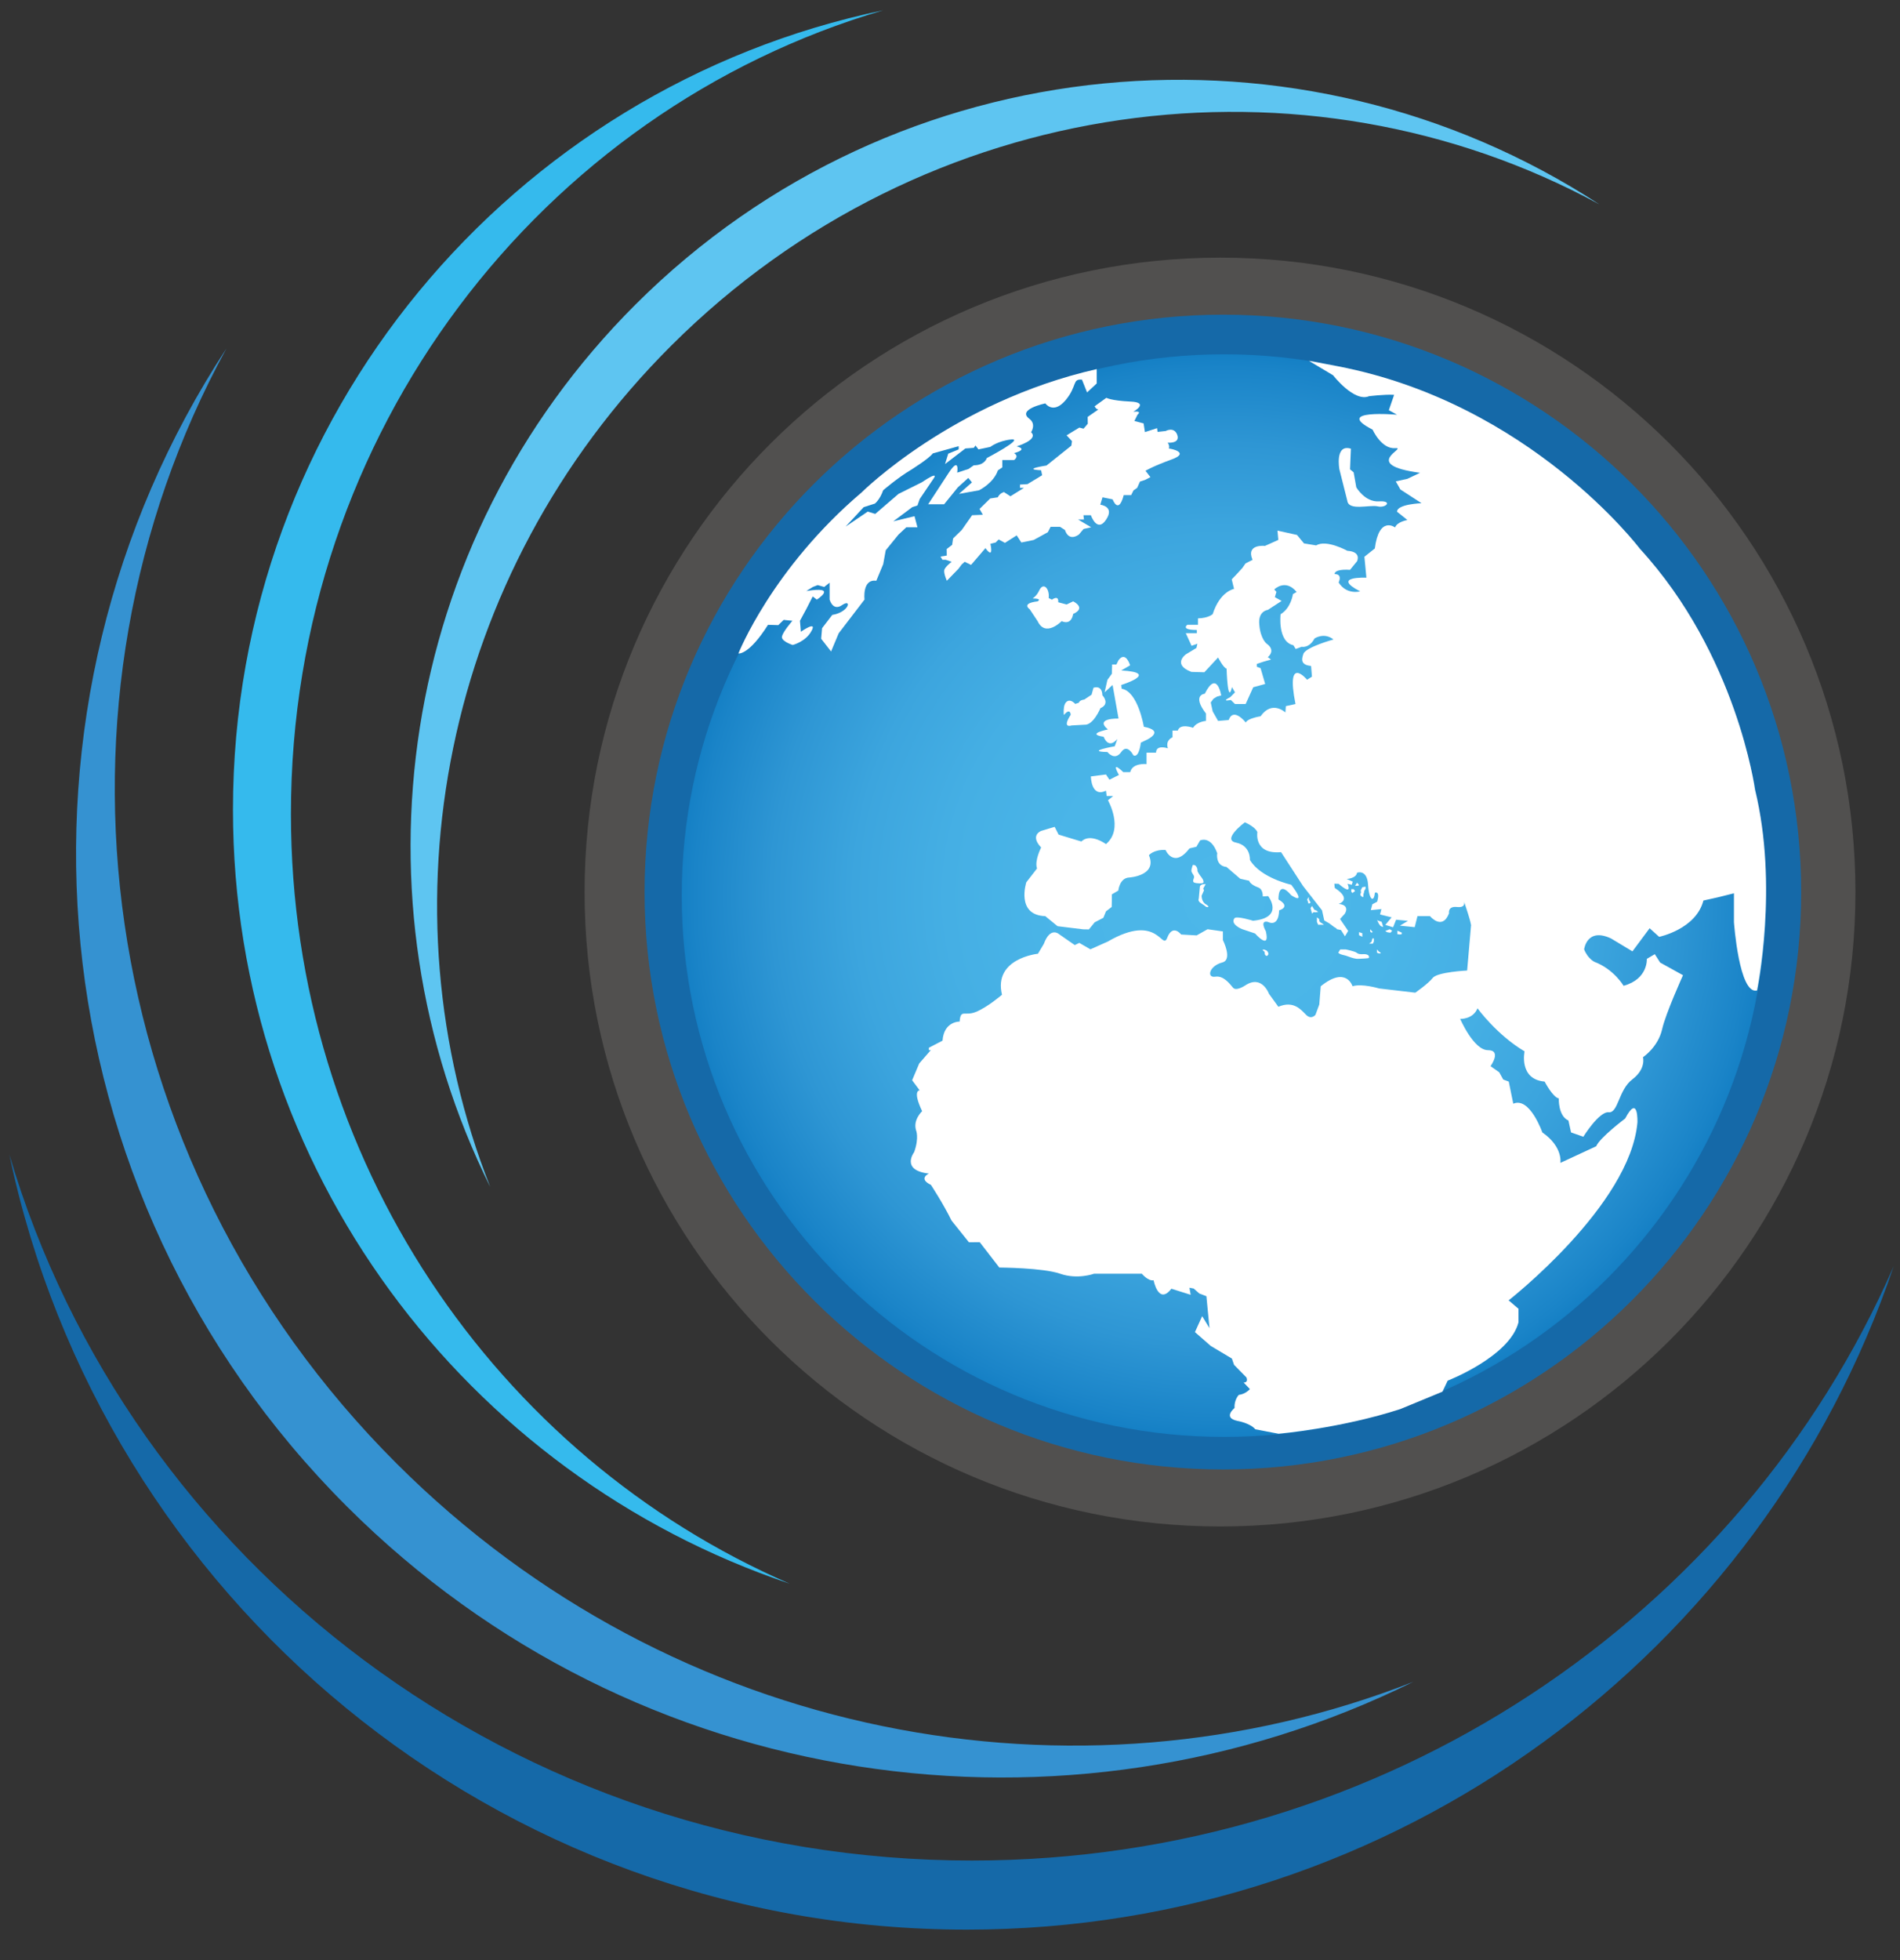 <?xml version="1.0" encoding="utf-8"?>
<!-- Generator: Adobe Illustrator 15.0.0, SVG Export Plug-In . SVG Version: 6.00 Build 0)  -->
<!DOCTYPE svg PUBLIC "-//W3C//DTD SVG 1.1//EN" "http://www.w3.org/Graphics/SVG/1.1/DTD/svg11.dtd">
<svg version="1.1" id="图层_1" xmlns="http://www.w3.org/2000/svg" xmlns:xlink="http://www.w3.org/1999/xlink" x="0px" y="0px"
	 width="907.09px" height="935.43px" viewBox="0 0 907.09 935.43" enable-background="new 0 0 907.09 935.43" xml:space="preserve">
<rect x="0" y="0" width="907.09" height="935.43" fill="#333333" stroke="none"/>
<g>
	<path fill="#1569A8" d="M463.965,887.928c-218.121,0-402.123-142.332-459.486-336.895C48.781,762.252,236.587,920.9,461.545,920.9
		c205.633,0,380.218-132.545,442.545-316.635C831.33,771.012,661.668,887.928,463.965,887.928z"/>
	<path fill="#3592D1" d="M189.568,698.678C43.518,553.039,15.883,334.875,108.112,166.297
		c-112.159,171.014-92.93,402.641,57.698,552.844c137.683,137.303,343.595,165.137,508.932,83.486
		C514.063,865.693,321.943,830.691,189.568,698.678z"/>
	<path fill="#35BAED" d="M138.892,388.434C138.891,206.373,258.353,52.792,421.652,4.913
		C244.37,41.89,111.217,198.648,111.219,386.414c0,171.633,111.257,317.37,265.765,369.383
		C237.03,695.072,138.892,553.449,138.892,388.434z"/>
	<path fill="#5EC5F1" d="M320.51,164.906C441.699,44.051,623.236,21.182,763.511,97.501
		C621.21,4.688,428.472,20.602,303.481,145.248c-114.25,113.933-137.407,284.326-69.469,421.141
		C181.533,433.426,210.662,274.449,320.51,164.906z"/>
	<path opacity="0.27" fill="#A3A19D" d="M885.813,425.728c0,167.306-135.845,302.761-303.217,302.761
		c-167.695,0-303.506-135.455-303.506-302.761s135.812-302.769,303.506-302.769C749.969,122.959,885.813,258.422,885.813,425.728z"
		/>
	<path fill="#1569A8" d="M859.911,425.737c0,152.272-123.622,275.55-275.955,275.55c-152.625,0-276.229-123.277-276.229-275.55
		c0-152.267,123.603-275.556,276.229-275.556C736.289,150.182,859.911,273.47,859.911,425.737z"/>
	
		<radialGradient id="SVGID_1_" cx="455.367" cy="339.266" r="197.276" gradientTransform="matrix(1.313 0 0 1.309 -13.404 -16.659)" gradientUnits="userSpaceOnUse">
		<stop  offset="0" style="stop-color:#4CB7E9"/>
		<stop  offset="0.311" style="stop-color:#4AB5E8"/>
		<stop  offset="0.512" style="stop-color:#45AFE4"/>
		<stop  offset="0.682" style="stop-color:#3CA5DE"/>
		<stop  offset="0.835" style="stop-color:#2E96D4"/>
		<stop  offset="0.975" style="stop-color:#1A84C8"/>
		<stop  offset="1" style="stop-color:#1580C5"/>
	</radialGradient>
	<path fill="url(#SVGID_1_)" d="M843.144,427.425c0,142.754-115.895,258.334-258.702,258.334
		c-143.087,0-258.967-115.58-258.967-258.334c0-142.751,115.879-258.334,258.967-258.334
		C727.249,169.091,843.144,284.674,843.144,427.425z"/>
	<g>
		<path fill="#FFFFFF" d="M454.328,268.117c0,0-3.293,2.502-3.524,4.024c-0.311,1.521,1.229,5.025,1.229,5.025l5.526-5.682
			l1.589-2.119l1.423-1.248l3.031,1.472l6.869-7.999c0,0,4.014,5.933,2.373-2.065l2.505-0.616l1.446-1.457l2.968,1.63l5.635-3.579
			l2.214,3.406l5.872-1.204l3.797-2.066l2.989-1.661l1.303-2.552h4.499l2.372,1.519c0,0,1.451,5.726,6.624,2.175l2.243-2.663
			l3.623-0.824l-6.239-3.693h2.805l-0.243-2.06h3.541c0,0,2.985,8.582,7.227,2.179c4.361-6.431-2.736-7.186-2.736-7.186l1.065-3.535
			l4.838,0.98c0,0,2.784,7.563,5.292-2.009h3.54l1.124-2.274l1.748-1.211l1.36-3.016l2.357-0.745l2.623-1.345l-2.358-3.044
			c0,0,3.381-2.095,12.402-5.374c8.985-3.225-0.008-5.194-1.202-5.211c0,0,0.495-1.425-0.604-2.822c0,0,6.046,0.561,4.575-3.696
			c-1.494-4.13-5.533-1.879-5.533-1.879l-3.858,0.43l-0.256-1.784l-5.788,1.884l-0.631-4.143l-4.403-1.161l1.488-3.014
			c0,0,2.508-1.939-2.012-1.399c0,0,8.059-4.492-1.475-4.866c-9.212-0.441-11.387-1.788-11.387-1.788l-5.608,4.053
			c0,0,0.712,1.513,1.805,1.513l-5.119,3.557l0.054,3.259l-2.014,2.351l-2.021-0.52l-6.091,3.699l2.589,2.755l-0.301,2.165
			l-11.878,9.487c0,0-12.193,1.796-2.56,2.265l0.487,2.375l-7.021,4.247l-3.537,0.195v1.573h1.875l-6.454,4.028l-3.098-2.014
			c0,0-2.016,0.489-2.935,2.501l-3.604,0.545l-5.115,5.002l1.574,2.783l-5.113,0.212l-4.962,7.065l-4.132,4.026l-0.441,3.044
			l-2.612,2.014l0.053,3.098l-2.994,0.486l0.93,1.521h1.526L454.328,268.117z"/>
		<path fill="#FFFFFF" d="M352.522,311.864c0,0,4.83,1.018,14.143-13.667l4.888,0.151l2.589-2.507l4.175,0.427
			c0,0-5.281,5.98-5.013,8.035c0.44,2.049,5.158,3.518,5.158,3.518s6.267-1.578,8.998-6.776c2.792-5.096-5.114,0.451-5.114,0.451
			l-0.44-5.229l3.048-5.63l3.044-5.984l1.97,1.507c0,0,10.452-6.64-5.014-4.095l3.107-1.944l2.318-0.889l3.107,0.889l2.582-2.045
			v8.053c0,0,1.524,5.85,6.099,2.556c4.694-3.107,3.13,3.518-4.839,4.781l-4.852,6.328l-0.44,5.045l4.732,6.083l3.628-8.687
			l12.337-16.105c0,0-1.194-9.944,5.622-8.964l3.296-7.921l1.208-6.629l6.095-7.487l3.73-3.485h5.322l-1.407-5.288l-10.145,2.449
			l6.23-4.643l2.811-2.114l2.511-0.825l1.08-3.064l6.814-10.071c0,0,2.463-3.495-5.833,2.095l-11.112,5.526l-11.104,9.549
			l-3.592-1.096l-10.562,7.161l8.625-9.274l5.358-1.717c0,0,2.411-1.855,3.939-6.345c0,0,7.068-6.06,13.166-9.673
			c0,0,8.734-5.411,10.537-7.922l12.361-3.445v1.528l-4.98,2.04l-1.527,4.959l9.713-7.447l4.005-0.292l0.807-1.107l1.432,1.847
			l5.648-1.185c0,0,3.668-2.894,10.032-3.566c6.373-0.572-11.716,8.886-11.716,8.886s-0.894,3.463-6.203,3.46l-2.476,1.729
			l-5.438,1.771c0,0,1.282-8.03-3.995,0l-9.866,15.087h7.623l6.536-8.057l5.013-4.511l1.731,2.144l-6.201,5.477l9.586-1.723
			c0,0,6.912-3.341,9.002-9.5l2.107-1.423v-3.497h5.607c0,0,2.664-1.756,0-3.316c0,0,7.089-1.714,1.24-3.225
			c0,0,10.732-3.18,6.884-6.755c0,0,2.639-3.83-0.836-6.418c-6.051-4.512,7.649-7.334,7.649-7.334s3.739,5.354,9.58-1.42
			c5.813-6.878,3.104-10.35,7.901-9.919l2.441,6.106l4.619-4.29v-3.341v-3.504c-68.861,15.632-112.156,58.764-112.156,58.764
			C368.55,271.323,352.522,311.864,352.522,311.864z"/>
		<path fill="#FFFFFF" d="M495.39,296.455l-3.804-5.716c0,0-4.36-2.796,3.804-3.749c0,0,2.441-1.375-2.38-1.375
			c0,0,1.94-1.232,3.054-3.686c2.009-4.419,5.131-1.048,4.607,3.484l1.529,0.785c0,0,3.318-2.539,3.009,1.222l4.014,1.073
			l3.117-1.504c0,0,6.506,3.078,0,6.013c0,0-0.584,5.584-5.498,3.452C506.842,296.455,499.107,304.377,495.39,296.455z"/>
		<path fill="#FFFFFF" d="M517.725,345.875l-6.128,0.343c0,0-4.851,1.726-0.416-5.098c0,0-0.143-3.612-3.271,0.112
			c0,0-0.259-1.558,0.061-3.78c0.362-2.51,2.445-4.604,5.375-1.506l1.719-0.574c0,0,0.167-1.213,2.584-1.522l3.487-2.307
			l0.914-3.309c0,0,4.076-1.647,4.254,3.587c0,0,3.912,4.033-0.941,6.157C525.362,337.979,521.952,346.229,517.725,345.875z"/>
		<path fill="#FFFFFF" d="M649.353,282.227c0,0-6.432,1.826-10.268-4.249c0,0,2.081-4.001-1.903-4.001c0,0-0.558-2.513,7.339-2.021
			l3.35-4.103c0,0,2.288-4.547-4.604-4.986c0,0-10.142-5.582-14.871-2.57l-5.854-0.963l-3.335-4.039l-9.322-2.066l0.402,4.436
			l-6.39,2.875c0,0-9.205-1.126-5.919,6.649l-3.343,1.693l-1.506,2.179l-2.918,3.181l-2.165,2.257l1.105,4.542
			c0,0-6.703,1.121-10.194,12.046c0,0-1.975,1.904-7.014,2.028v3.061h-5.101c0,0-3.428,2.467,4.549,2.467v1.533h-5.281l2.759,6.021
			l2.786-0.982l-0.474,2.024l-5.071,3.065c0,0-6.633,4.799,2.683,8.356l6.161,0.184l6.576-7.063c0,0,2.579,5.038,4.059,5.309
			c0,0,0.493,17.78,2.577,8.816l1.429,2.523l-2.277,2.308c0,0-4.869,2.298,0.303,1.326l1.975,1.932h5.097l3.618-8.007l5.699-1.566
			l-2.193-7.55l-1.805-0.659v-1.367l3.306-1.1l3.48-0.977l-1.523-1.158c0,0,4.129-3.104-0.562-6.432c0,0-2.947-2.209-3.494-9.002
			c-0.744-6.62,4.056-7.112,4.056-7.112l6.579-4.279l-3.222-1.803l0.75-2.513l-1.035-1.165c0,0,5.309-5.35,10.698,1.217
			l-1.778,0.987c0,0-0.863,6.626-5.901,9.63c0,0-1.536,13.149,6.131,14.8l1.094,1.791l2.828-1.063c0,0,3.594,0.847,6.166-3.973
			c0,0,4.553-3.087,9.04,0.495c0,0-13.165,3.615-14.358,6.84c-1.185,3.226-0.848,5.312,3.653,5.804l0.419,5.087l-2.316,1.481
			c0,0-10.366-12.508-5.537,11.594l-4.604,0.999l-0.226,3.01c0,0-6.351-6.021-11.839,1.831c0,0-6.135,0.931-7.065,2.983
			c0,0-5.861-7.526-8.171-1.193l-5.049,0.431l-2.573-4.542l-0.937-4.267l1.291-1.764l1.678-1.034l2.029-0.559
			c0,0-2.015-12.473-7.852-0.816c0,0-6.298,0.507,0.556,9.425v3.556c0,0-4.331,0.285-6.124,3.278c0,0-6.184-2.292-7.309,1.318
			h-2.521v3.222c0,0-3.512,1.27-2.211,5.264c0,0-5.654-1.97-5.654,2.077h-4.535v5.435c0,0-6.789-0.707-7.773,3.837h-3.35
			c0,0-6.299-6.259-2.052,1.35l-4.532,2.279l-1.656-2.502l-7.212,0.928c0,0,0.095,10.283,7.212,6.8l0.341,2.567h3.083l-2.473,2.03
			c0,0,7.736,13.575-0.951,20.905c0,0-7.348-5.486-11.767-1.25l-10.863-3.291l-1.875-3.702l-6.451,1.952c0,0-5.521,2.067,0,7.901
			c0,0-3.277,6.34-1.956,10.001l-5.117,6.598c0,0-5.128,15.687,9.052,16.168l5.854,4.799l12.205,1.492l2.768,0.045l2.744-3.374
			l4.157-2.183l1.249-3.073l2.729-2.094l0.075-2.994v-3.012l3.089-1.8c0,0,0.576-6.086,5.236-6.25c0,0,13.528-0.807,9.375-10.622
			c0,0,2.16-2.789,7.932-2.515c0,0,3.877,9.086,11.444-0.753l3.297-0.776l1.746-3.014c0,0,5.093-2.518,8.194,6.077
			c0,0-1.07,6.02,4.418,6.571l6.556,5.627l4.29,0.962c0,0,0.242,1.709,4.338,3.214c2.353,0.861,2.129,4.263,2.129,4.263l2.585-0.144
			c0,0,8.006,10.272-7.237,11.753c0,0-7.917-2.483-8.869-1.189c-2.14,2.909,3.642,5.18,3.642,5.18l6.204,2.081
			c0,0,7.34,8.409,5.163-1.038c0,0-3.238-5.475,0.989-4.49c0,0,5.045,2.96,5.353-5.523c0,0,5.853-1.549-0.308-5.152
			c0,0-0.494-9.811,6.083-2.029c0,0,7.849,5.373,0-5.026c0,0-14.692-3.23-19.737-11.858c0,0,0.495-6.762-6.576-8.24
			c-7.075-1.332,4.166-9.693,4.166-9.693s4.867,2.032,5.971,4.663c0,0-1.859,10.759,11.313,9.572l10.453,16.101l9.103,11.663
			l1.061,4.835l2.375,1.375l0,0l2.439,1.832l0,0l0.911,0.489l0.262,0.471l2.002,0.41l0,0l1.896,2.987l1.532-2.57l-3.868-5.683
			l2.249-2.496l0,0c0,0,2.853-4.112-2.924-4.718c0,0,6.756-2.029-1.852-7.61l-0.209-2.026l2.061,0.052c0,0,6.708,6.074,4.241,0
			l2.041,0.444l0.426-1.482l-2.872-1.273c0,0,4.48-0.207,4.949-2.979c0,0,4.809-1.826,5.258,5.734
			c0.475,7.539,2.803,8.642,3.246,3.831c0,0,2.626-1.187,1.09,4.27l-2.29,1.208l-0.731,2.814l5.048-0.519l-0.646,2.587l5.527,1.376
			l-3.012,3.595l3.706,1.158l1.446-3.626l5.644,0.541l-3.818,2.3l7.054,0.715l1.316-5.262h5.978c0,0,5.861,7.05,9.097-1.359
			c0,0-0.728-3.503,3.816-3.011c4.521,0.493,3.318-2.692,3.318-2.692s3.881,11.286,3.34,11.833l-1.836,21.184
			c0,0-14.171,0.692-16.403,3.505c-2.262,2.853-8.351,7.065-8.351,7.065l-17.253-2.018c0,0-8.196-2.467-12.711-1.051
			c0,0-2.953-9.896-15.18,0.02l-0.69,8.697l-1.821,4.916c0,0-1.956,2.518-4.481,0c-2.521-2.52-5.957-6.9-13.242-3.842l-4.466-6.18
			c0,0-3.361-9.277-11.305-4.025c0,0-4.372,2.986-5.909,1.061c-1.53-1.791-4.497-5.896-8.555-5.189
			c-4.058,0.546-2.808-5.17,3.512-6.824c5.023-1.315,0.256-10.661,0.256-10.661v-4.133l-7.328-1.045l-5.203,2.938l-7.41-0.422
			c0,0-3.988-5.26-6.633,1.534c-2.517,6.475-4.176-12.132-28.24,1.742c-0.195,0.114-0.377,0.247-0.597,0.28l-7.842,3.508
			l-5.315-3.065l-2.154,1.037l-7.524-5.213c0,0-4.145-3.789-7.258,4.664l-2.796,4.687c0,0-21.382,2.152-17.162,19.569
			c0,0-6.861,5.928-12.49,8.209c-5.4,2.193-7.246-1.588-7.741,4.602c0,0-7.492-0.217-8.166,9.104l-6.524,3.377v1.154h0.92
			l-5.523,6.346l-3.379,8.006l3.602,4.842c0,0-3.665-0.256,1.174,9.928c0,0-4.416,4.064-2.93,9.031c0,0,1.608,3.58-0.888,10.527
			c0,0-6.629,8.633,7.025,10.227c0,0-5.278,2.387,0.987,5.389c0,0,5.884,8.955,9.855,17.049l8.288,10.336l5.15-0.043l9.358,12.1
			c0,0,20.906,0.115,29.023,2.953c8.345,2.918,16.227,0,16.227,0h22.806c0,0,3.017,3.672,5.593,3.117c0,0,2.313,12.051,8.5,4.055
			l9.207,2.889l-0.59-3.381l2.019,0.385l2.719,2.379l3.364,1.285l1.473,15.248l-3.497-5.719l-3.448,7.607l7.503,6.566l10.141,6.057
			l1.027,2.996l5.884,5.99c0,0,1.204,2.445-1.319,2.445l3.002,3.135c0,0-1.966,2.365-5.31,2.783c0,0-2.257,2.26-2.032,6.252
			c0,0-5.82,4.65,1.369,6.15c0,0,6.058,1.018,8.563,4.012l11.063,2.115c0,0,30.036-2.602,58.198-11.783l20.074-8.287l2.498-5.256
			c0,0,29.585-11.473,33.813-27.857v-6.449l-4.71-4.016c0,0,58.034-45.361,61.485-84.908c0,0,0.52-13.992-5.857-1.877
			c0,0-12.166,9.146-13.83,13.244l-17.1,7.922c0,0,1.38-7.576-8.61-14.531c0,0-5.994-17.143-13.878-13.713l-2.151-10.551
			l-2.647-0.988l-1.899-3.445l-4.146-2.926c0,0,5.502-7.635-1.268-7.635c-6.776,0-13.236-14.926-13.236-14.926
			s6.132,0.307,8.27-5.053c0,0,9.176,12.664,22.471,20.551c0,0-2.892,13.33,9.581,14.422c0,0,3.935,7.559,6.755,8.033
			c0,0-0.352,8.381,4.608,10.547l1.247,5.684l5.866,2.066c0,0,7.496-12.102,12.096-11.688c4.631,0.467,4.631-10.695,11.35-15.734
			c6.614-5.033,5.045-10.549,5.045-10.549s7.201-4.76,9.132-13.369c1.693-7.545,9.963-25.751,9.963-25.751l-10.914-6.039
			l-2.557-4.004l-3.804,2.243c0,0,0.698,9.623-11.092,12.848c0,0-4.613-7.9-13.891-11.419c0,0-3.164-1.429-4.944-5.97
			c0,0,1.263-10.623,12.831-5.2l10.23,6.154l8.203-11.026l4.543,4.098c0,0,17.61-3.616,21.131-17.319l7.014-1.566l7.568-1.89v13.791
			c0,0,2.449,34.771,11.022,32.583c0,0,10.342-49.926-0.965-95.827c0,0-8.631-64.533-54.987-115.001
			c0,0-52.332-69.397-144.128-87.061c-4.57-0.806-9.138-1.813-13.858-2.613l11.532,6.903c0,0,10.059,12.97,17.159,9.991
			c0,0,7.418-0.937,11.985-0.652l-2.517,7.327l3.917,2.167c0,0-30.886-2.73-11.665,7.116c0,0,4.132,9.312,10.736,8.832
			c6.616-0.472-17.262,7.848,11.91,11.767l-6.039,2.87l-5.546,1.217l2.203,3.881l10.089,6.542c0,0-11.688,0.382-11.688,4.058
			l4.942,3.972c0,0-4.942,0.801-5.871,3.541c0,0-7.641-5.81-9.691,10.039l-4.96,3.95l0.953,9.984
			C652.332,275.693,635.188,274.931,649.353,282.227z"/>
		<path fill="#FFFFFF" d="M528.695,358.897c0,0,3.475,4.495,6.603,0c2.924-4.209,5.761,1.526,5.761,1.526s2.508,2.061,3.598-5.999
			l3.057-1.48c0,0,8.637-4.136-1.634-6.104c0,0-2.742-16.86-10.585-18.157l-0.196-1.785c0,0,18.919-5.875,0-6.932l4.232-2.459
			c0,0-2.095-7.043-5.524-2.439l-1.019,2.042h-2.042l-0.136,4.463l-2.114,2.877l-1.34,5.953l3.806-3.504l2.845,16.03
			c0,0-11.672-0.367-5.093,5.202c0,0-10.789,2.136-2.018,3.487c0,0,2.139,6.261,6.563,1.039l-1.26,3.499
			C532.199,356.155,517.778,358.685,528.695,358.897z"/>
		<path fill="#FFFFFF" d="M639.45,223.989c0,0-2.28-12.266,5.489-9.855l-0.417,9.855l1.729,1.433l1.263,7.153
			c0,0,4.093,7.092,10.732,6.705c6.851-0.451,3.477,3.353-0.541,2.372c-3.98-0.862-13.851,2.315-14.492-2.717L639.45,223.989z"/>
		<path fill="#FFFFFF" d="M572.85,423.133c0,0,0.099-1.333,2.752-1.199l-1.172,2.172l0.387,0.772l-1.15,2.57
			c0,0-0.094,3.072,2.214,4.23c2.159,1.281,0.316,1.715-0.67,0.638c-1.149-1.028-3.625-1.75-2.894-3.487L572.85,423.133z"/>
	</g>
	<path fill="#FFFFFF" d="M569.475,412.82c0,0-0.349,0.774-0.519,1.636c-0.172,0.861-0.347,1.291,0.258,2.238
		c0.605,0.947,0.865,1.291,0.865,1.896c0,0.602-1.036,2.064,0,2.582c1.038,0.517,4.334,0.602,4.453,0
		c0.12-0.602-0.052-1.291-0.825-2.325c-0.778-1.034-2.15-2.84-2.024-3.445C571.806,414.8,571.199,412.476,569.475,412.82z"/>
	<path fill="#FFFFFF" d="M603.237,453.119c0,0,1.122,0.258,1.555,0.602c0.433,0.345,1.031,1.292,0.604,1.981
		c-0.43,0.69-0.945,0.604-1.383,0c-0.432-0.603,0.09-1.379-0.775-1.893C602.371,453.291,603.237,453.119,603.237,453.119z"/>
	<path fill="#FFFFFF" d="M642.526,453.119h-2.678l-0.948,1.534c0,0,0.604,0.706,1.813,0.964c1.21,0.255,2.333,0.602,3.451,1.034
		c1.124,0.429,3.028,1.031,4.321,0.945c1.293-0.085,4.748-0.171,5.008-0.43c0.26-0.261,0-0.979,0-0.979s-0.518-0.905-2.419-0.825
		c-1.9,0.083-2.589-0.036-3.455-0.709C646.755,453.979,642.526,453.119,642.526,453.119z"/>
	<path fill="#FFFFFF" d="M624.047,429.266c0.348,0.861,0.609,1.894,0.609,1.894h0.513l0.521-0.428l-0.823-1.466v-1.204
		L624.047,429.266z"/>
	<polygon fill="#FFFFFF" points="626.376,432.367 625.69,433.401 626.03,434.691 626.376,435.984 627.156,435.296 628.021,435.38 
		629.313,435.209 628.625,434.605 627.502,434.174 	"/>
	<polygon fill="#FFFFFF" points="628.709,437.792 628.709,439.943 629.313,441.323 629.745,441.323 630.18,441.323 631.039,441.323 
		632.077,441.323 631.126,440.634 630.393,440.203 629.832,439.558 629.832,438.654 	"/>
	<polygon fill="#FFFFFF" points="648.831,444.852 648.831,446.315 650.386,447.09 650.386,445.369 	"/>
	<polygon fill="#FFFFFF" points="653.605,450.363 654.615,450.363 655.392,450.363 655.913,449.33 655.913,447.864 655.22,447.864 
		654.759,449.503 	"/>
	<polygon fill="#FFFFFF" points="657.379,453.119 657.379,454.653 658.243,455.013 659.106,455.013 659.106,454.653 
		658.243,454.066 	"/>
	<polygon fill="#FFFFFF" points="667.136,444.165 667.136,445.831 668.344,445.971 669.21,445.831 669.21,445.069 	"/>
	<polygon fill="#FFFFFF" points="646.93,422.723 647.707,422.723 648.309,422.723 648.831,422.38 647.88,421.259 	"/>
	<path fill="#FFFFFF" d="M650.386,423.411l-0.776,1.551c0,0,0.341,1.117,0,1.375c-0.347,0.262,0,1.088,0,1.088l0.776,0.636h0.517
		v-1.205l0.344-1.119v-0.432l0.696-1.205v-0.947L650.386,423.411z"/>
	<polygon fill="#FFFFFF" points="645.117,424.358 645.117,425.605 645.719,426.166 646.255,425.737 646.93,425.264 646.255,424.358 
			"/>
	<path fill="#FFFFFF" d="M654.184,443.474c0,0-0.084,0.947,0,1.121c0.085,0.172,0.575,0.474,0.575,0.474l0.633-0.217
		L654.184,443.474z"/>
	<path fill="#FFFFFF" d="M657.379,439.168c0.346,0.344,0.864,1.638,0.864,1.638l0.863,1.12l1.12,0.516v-0.516l-0.347-1.12
		l-0.258-0.862L657.379,439.168z"/>
	<polygon fill="#FFFFFF" points="661.353,444.271 662.127,444.852 663.253,445.069 663.942,445.069 664.63,444.165 663.512,443.474 
			"/>
</g>
</svg>
